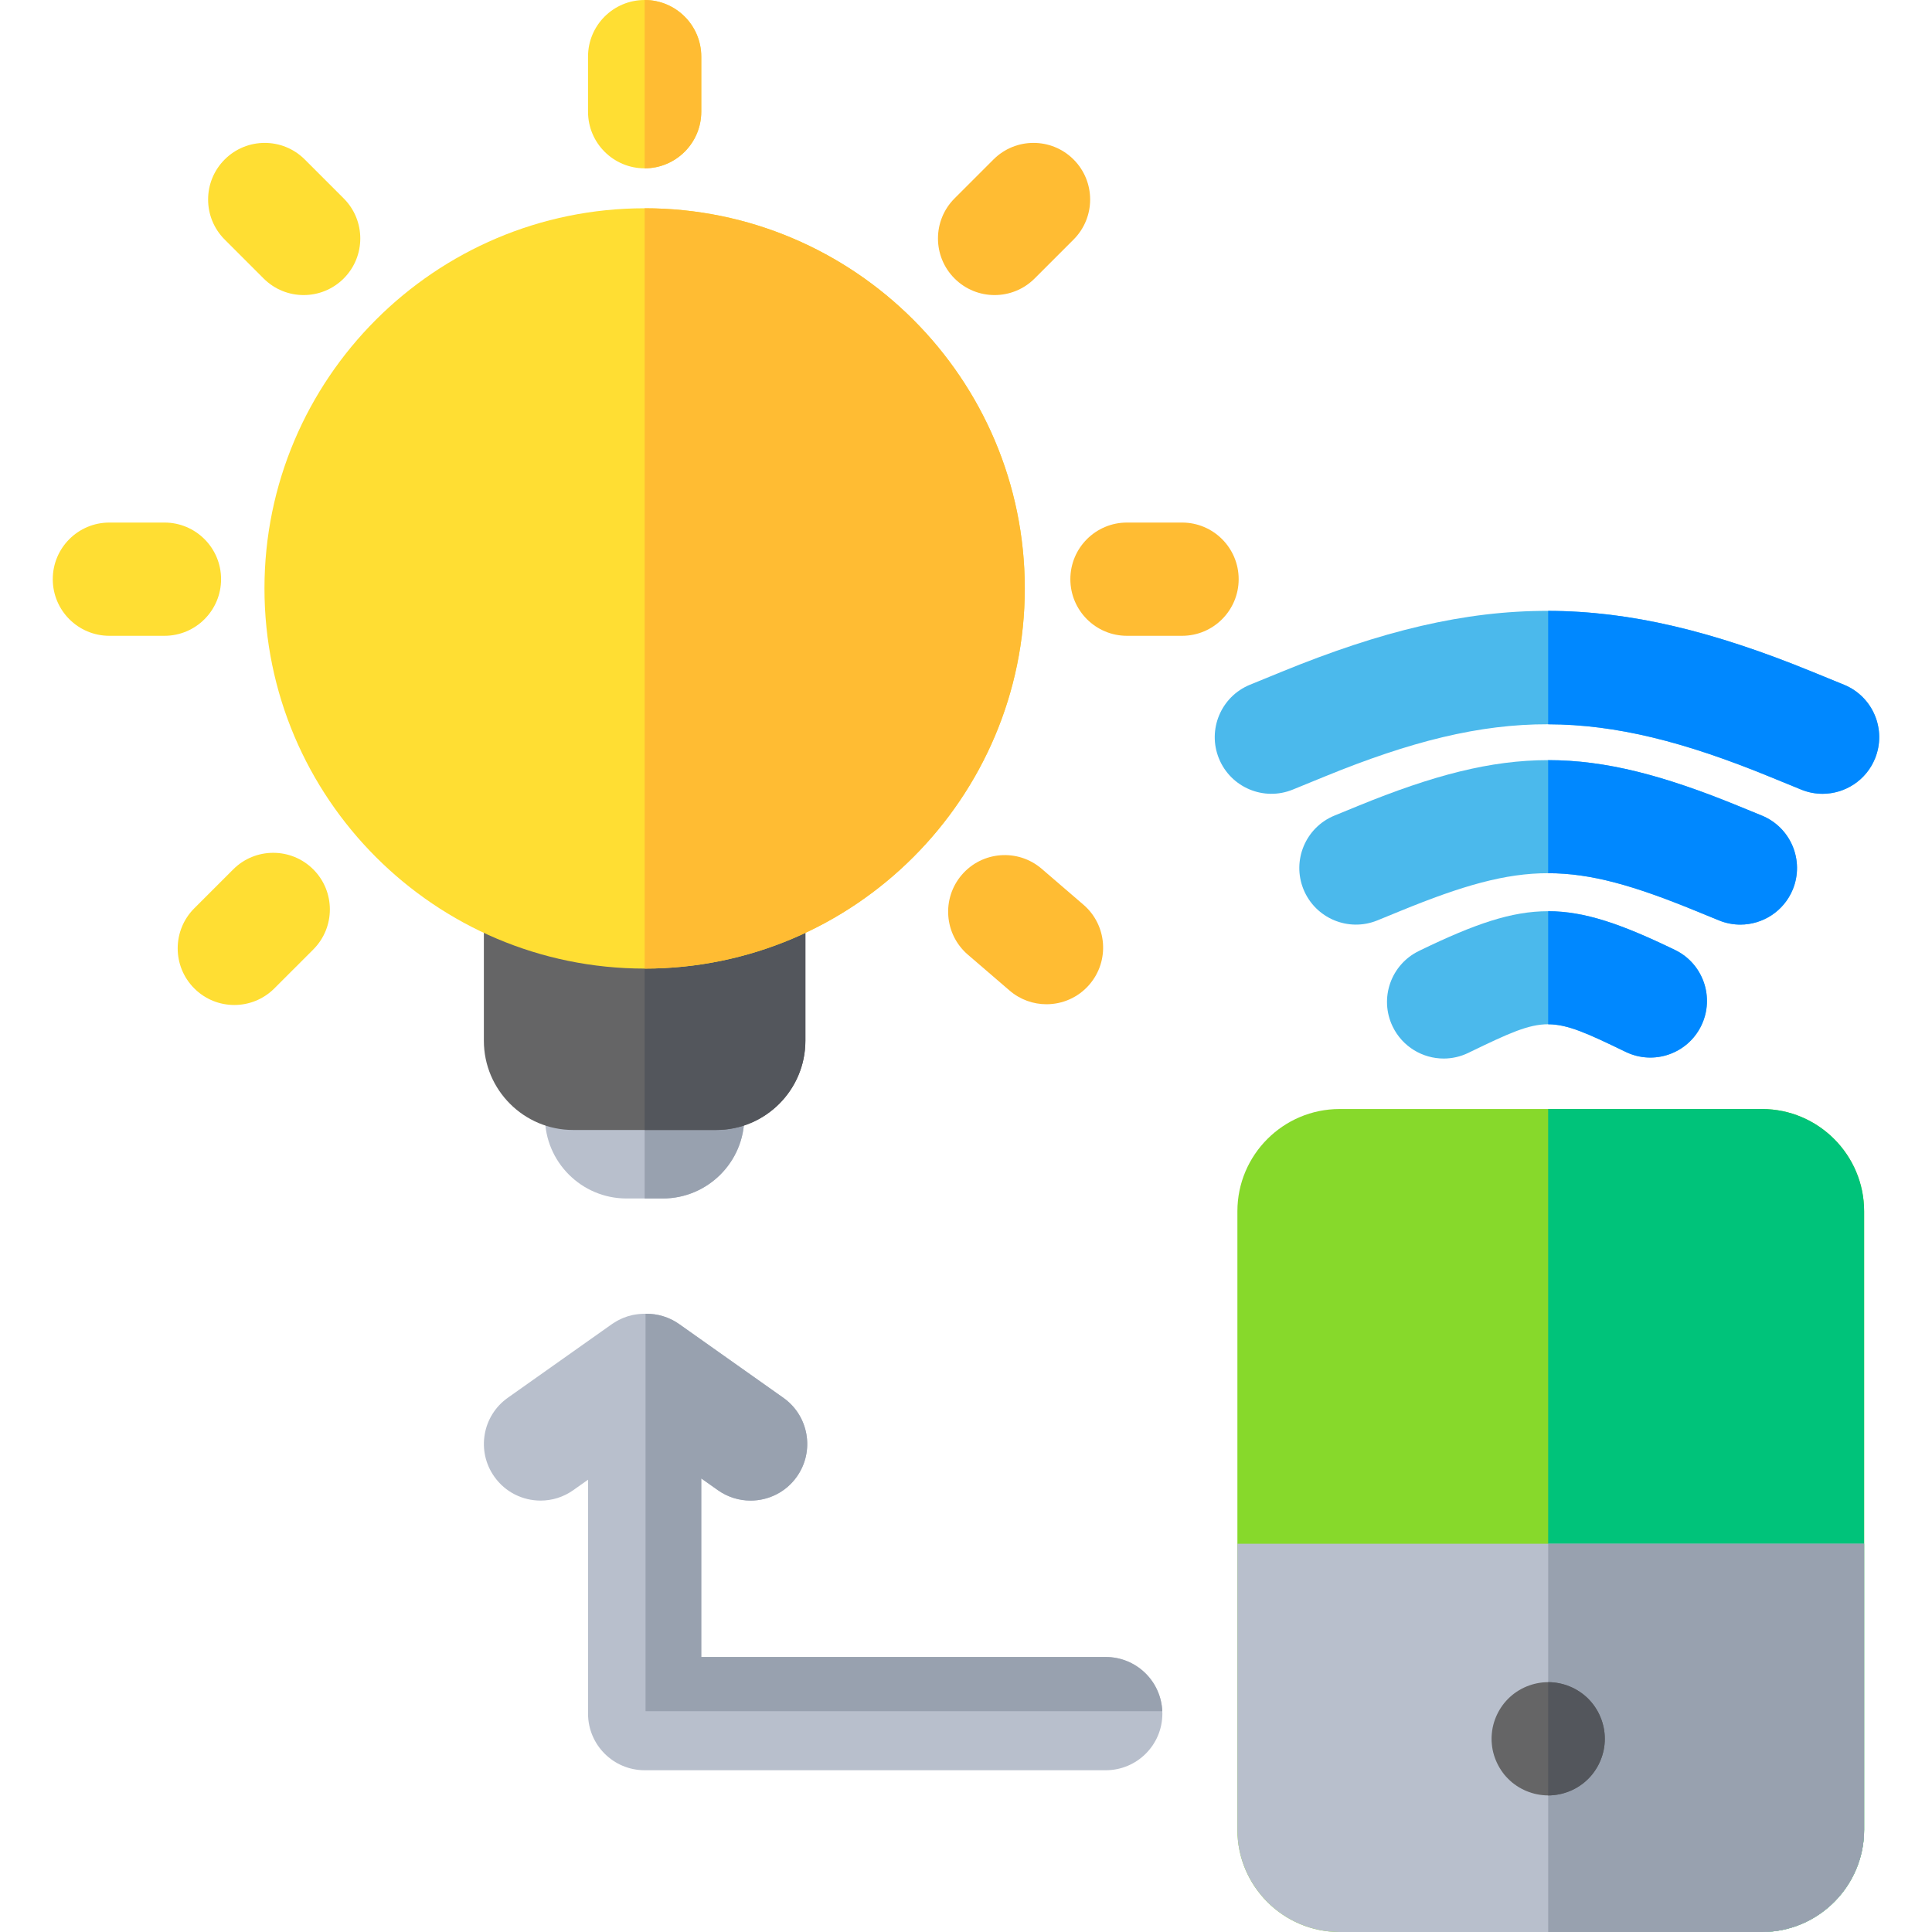 <?xml version="1.0" encoding="iso-8859-1"?>
<!-- Generator: Adobe Illustrator 19.0.0, SVG Export Plug-In . SVG Version: 6.00 Build 0)  -->
<svg version="1.1" id="Capa_1" xmlns="http://www.w3.org/2000/svg" xmlns:xlink="http://www.w3.org/1999/xlink" x="0px" y="0px"
	 viewBox="0 0 512 512" style="enable-background:new 0 0 512 512;" xml:space="preserve">
<path style="fill:#B8BFCC;" d="M197.249,269.44v26.571c0,11.905-9.694,21.599-21.609,21.599h-9.614
	c-11.915,0-21.609-9.694-21.609-21.599V269.44H197.249z"/>
<path style="fill:#98A1AF;" d="M197.249,269.44v26.571c0,11.905-9.694,21.599-21.609,21.599h-4.802v-48.17H197.249z"/>
<path style="fill:#656566;" d="M213.436,238.078v37.736c0,13.035-10.604,23.64-23.64,23.64H151.88
	c-13.045,0-23.65-10.604-23.65-23.64v-37.735c0-8.293,6.723-15.006,15.006-15.006h55.193
	C206.713,223.071,213.436,229.784,213.436,238.078z"/>
<path style="fill:#53565C;" d="M213.436,238.078v37.736c0,13.035-10.604,23.64-23.64,23.64h-18.958v-76.381h27.591
	C206.713,223.071,213.436,229.784,213.436,238.078z"/>
<path style="fill:#FFDE33;" d="M271.579,155.934c0,55.553-45.199,100.751-100.741,100.751c-55.553,0-100.751-45.199-100.751-100.751
	S115.285,55.193,170.838,55.193C226.381,55.193,271.579,100.381,271.579,155.934z"/>
<path style="fill:#FFBC33;" d="M271.579,155.934c0,55.553-45.199,100.751-100.741,100.751V55.193
	C226.381,55.193,271.579,100.381,271.579,155.934z"/>
<path style="fill:#FFDE33;" d="M185.844,15.006v14.596c0,8.283-6.723,15.006-15.006,15.006c-8.293,0-15.006-6.723-15.006-15.006
	V15.006C155.832,6.723,162.545,0,170.838,0C179.121,0,185.844,6.723,185.844,15.006z"/>
<path style="fill:#FFBC33;" d="M170.838,44.608V0c8.283,0,15.006,6.723,15.006,15.006v14.596
	C185.844,37.886,179.121,44.608,170.838,44.608z"/>
<path style="fill:#FFDE33;" d="M43.581,168.495h-14.59c-8.287,0-15.006-6.719-15.006-15.006s6.719-15.006,15.006-15.006h14.59
	c8.287,0,15.006,6.719,15.006,15.006S51.868,168.495,43.581,168.495z"/>
<path style="fill:#FFBC33;" d="M313.253,168.495h-14.59c-8.287,0-15.006-6.719-15.006-15.006s6.719-15.006,15.006-15.006h14.59
	c8.287,0,15.006,6.719,15.006,15.006C328.26,161.776,321.541,168.495,313.253,168.495z"/>
<path style="fill:#FFDE33;" d="M62.094,266.332c-3.841,0-7.681-1.466-10.611-4.396c-5.859-5.86-5.858-15.362,0.001-21.223
	l10.317-10.316c5.86-5.857,15.361-5.858,21.223,0.001c5.859,5.86,5.858,15.361-0.001,21.223l-10.317,10.316
	C69.776,264.867,65.934,266.332,62.094,266.332z"/>
<g>
	<path style="fill:#FFBC33;" d="M263.577,78.197c-3.841,0-7.681-1.466-10.61-4.396c-5.86-5.859-5.86-15.361,0-21.222l10.316-10.317
		c5.859-5.859,15.361-5.859,21.222,0s5.86,15.361,0,21.222l-10.317,10.317C271.258,76.731,267.418,78.197,263.577,78.197z"/>
	<path style="fill:#FFBC33;" d="M277.328,266.137c-3.465,0-6.946-1.192-9.779-3.63l-11.061-9.515
		c-6.283-5.404-6.994-14.879-1.59-21.162c5.403-6.283,14.878-6.996,21.162-1.59l11.061,9.515c6.283,5.404,6.994,14.879,1.59,21.162
		C285.743,264.366,281.546,266.137,277.328,266.137z"/>
</g>
<path style="fill:#FFDE33;" d="M80.473,78.197c-3.841,0-7.681-1.466-10.61-4.396L59.545,63.485c-5.86-5.859-5.86-15.361,0-21.222
	c5.859-5.859,15.361-5.859,21.222,0L91.084,52.58c5.86,5.859,5.86,15.361,0,21.222C88.154,76.731,84.314,78.197,80.473,78.197z"/>
<g>
	<path style="fill:#4BB9EC;" d="M450.863,271.791c-3.601,7.463-12.575,10.584-20.038,6.973c-10.074-4.872-15.316-7.313-20.548-7.323
		c-5.252-0.01-10.494,2.431-20.628,7.323l-0.55,0.27c-2.101,1.01-4.322,1.491-6.503,1.491c-5.582,0-10.945-3.131-13.536-8.503
		c-3.591-7.463-0.46-16.427,7.013-20.028l0.53-0.26c14.166-6.843,23.92-10.264,33.674-10.254c9.744,0.01,19.478,3.431,33.614,10.264
		C451.353,255.355,454.474,264.328,450.863,271.791z"/>
	<path style="fill:#4BB9EC;" d="M475.113,235.707c-2.381,5.802-7.983,9.324-13.896,9.324c-1.901,0-3.822-0.36-5.682-1.12
		l-6.233-2.551c-16.227-6.643-27.621-9.954-39.026-9.954c-11.395,0-22.789,3.311-39.016,9.954l-6.233,2.551
		c-7.673,3.141-16.437-0.54-19.578-8.203c-3.131-7.673,0.54-16.437,8.213-19.578l6.233-2.551
		c19.778-8.093,35.084-12.135,50.381-12.135c15.306,0,30.613,4.042,50.391,12.135l6.233,2.551
		C474.573,219.27,478.244,228.034,475.113,235.707z"/>
	<path style="fill:#4BB9EC;" d="M496.892,201.042c-2.371,5.802-7.983,9.324-13.896,9.324c-1.891,0-3.812-0.36-5.672-1.12
		l-8.443-3.451c-22.439-9.184-40.537-13.806-58.604-13.856c-18.277-0.05-36.525,4.562-59.224,13.856l-8.443,3.451
		c-7.673,3.141-16.427-0.54-19.568-8.203c-3.141-7.673,0.54-16.437,8.203-19.578l8.443-3.451
		c26.401-10.804,48.49-16.177,70.589-16.127c21.909,0.05,43.818,5.432,69.969,16.127l8.443,3.451
		C496.362,184.606,500.033,193.369,496.892,201.042z"/>
</g>
<g>
	<path style="fill:#0088FF;" d="M450.863,271.791c-3.601,7.463-12.575,10.584-20.038,6.973c-10.074-4.872-15.316-7.313-20.548-7.323
		v-29.962c9.744,0.01,19.478,3.431,33.614,10.264C451.353,255.355,454.474,264.328,450.863,271.791z"/>
	<path style="fill:#0088FF;" d="M475.113,235.707c-2.381,5.802-7.983,9.324-13.896,9.324c-1.901,0-3.822-0.36-5.682-1.12
		l-6.233-2.551c-16.227-6.643-27.621-9.954-39.026-9.954v-29.962c15.306,0,30.613,4.042,50.391,12.135l6.233,2.551
		C474.573,219.27,478.244,228.034,475.113,235.707z"/>
	<path style="fill:#0088FF;" d="M496.892,201.042c-2.371,5.802-7.983,9.324-13.896,9.324c-1.891,0-3.812-0.36-5.672-1.12
		l-8.443-3.451c-22.439-9.184-40.537-13.806-58.604-13.856v-30.052c21.909,0.05,43.818,5.432,69.969,16.127l8.443,3.451
		C496.362,184.606,500.033,193.369,496.892,201.042z"/>
</g>
<path style="fill:#87D92B;" d="M494.011,320.992v163.917c0,14.936-12.155,27.091-27.091,27.091H355.014
	c-14.936,0-27.091-12.155-27.091-27.091V320.992c0-14.936,12.155-27.091,27.091-27.091H466.92
	C481.856,293.901,494.011,306.056,494.011,320.992z"/>
<path style="fill:#00C37A;" d="M494.011,320.992v163.917c0,14.936-12.155,27.091-27.091,27.091h-56.633l-0.01-218.099h56.643
	C481.856,293.901,494.011,306.056,494.011,320.992z"/>
<path style="fill:#B8BFCC;" d="M494.011,409.108v75.801c0,14.936-12.155,27.091-27.091,27.091H355.014
	c-14.936,0-27.091-12.155-27.091-27.091v-75.801H494.011z"/>
<path style="fill:#98A1AF;" d="M494.011,409.108v75.801c0,14.936-12.155,27.091-27.091,27.091h-56.633V409.108H494.011z"/>
<path style="fill:#656566;" d="M425.292,460.799c0,0.49-0.02,0.98-0.07,1.471c-0.05,0.49-0.12,0.98-0.22,1.461
	c-0.1,0.48-0.22,0.96-0.36,1.421c-0.14,0.47-0.31,0.93-0.5,1.381c-0.18,0.46-0.4,0.9-0.62,1.331c-0.23,0.43-0.49,0.86-0.76,1.261
	c-0.27,0.41-0.56,0.81-0.87,1.19s-0.65,0.75-0.99,1.09c-0.35,0.35-0.72,0.68-1.1,1c-0.38,0.3-0.77,0.6-1.18,0.87
	s-0.83,0.52-1.261,0.75s-0.88,0.44-1.331,0.63c-0.45,0.18-0.92,0.35-1.381,0.49c-0.47,0.15-0.95,0.27-1.431,0.36
	c-0.48,0.1-0.97,0.17-1.451,0.22c-0.49,0.05-0.99,0.08-1.481,0.08c-0.49,0-0.98-0.03-1.471-0.08c-0.49-0.05-0.98-0.12-1.461-0.22
	c-0.48-0.09-0.96-0.21-1.421-0.36c-0.47-0.14-0.93-0.31-1.381-0.49c-0.46-0.19-0.9-0.4-1.331-0.63s-0.86-0.48-1.261-0.75
	c-0.41-0.27-0.81-0.57-1.19-0.87c-0.38-0.32-0.75-0.65-1.09-1c-0.35-0.34-0.68-0.71-1-1.09c-0.3-0.38-0.6-0.78-0.87-1.19
	c-0.27-0.4-0.52-0.83-0.75-1.261c-0.23-0.43-0.44-0.87-0.63-1.331c-0.19-0.45-0.35-0.91-0.5-1.381c-0.14-0.46-0.26-0.94-0.36-1.421
	c-0.09-0.48-0.17-0.97-0.21-1.461c-0.05-0.49-0.08-0.98-0.08-1.471s0.03-0.99,0.08-1.481c0.04-0.48,0.12-0.97,0.21-1.451
	c0.1-0.48,0.22-0.96,0.36-1.431c0.15-0.46,0.31-0.93,0.5-1.381c0.19-0.45,0.4-0.9,0.63-1.331s0.48-0.85,0.75-1.261
	c0.27-0.41,0.57-0.81,0.87-1.18c0.32-0.38,0.65-0.75,1-1.1c2.791-2.791,6.653-4.392,10.604-4.392s7.813,1.601,10.614,4.392
	c0.34,0.35,0.68,0.72,0.99,1.1c0.31,0.37,0.6,0.77,0.87,1.18s0.53,0.83,0.76,1.261c0.22,0.43,0.44,0.88,0.62,1.331
	c0.19,0.45,0.36,0.92,0.5,1.381c0.14,0.47,0.26,0.95,0.36,1.431c0.1,0.48,0.17,0.97,0.22,1.451
	C425.272,459.809,425.292,460.309,425.292,460.799z"/>
<path style="fill:#53565C;" d="M425.292,460.799c0,0.49-0.02,0.98-0.07,1.471c-0.05,0.49-0.12,0.98-0.22,1.461
	c-0.1,0.48-0.22,0.96-0.36,1.421c-0.14,0.47-0.31,0.93-0.5,1.381c-0.18,0.46-0.4,0.9-0.62,1.331c-0.23,0.43-0.49,0.86-0.76,1.261
	c-0.27,0.41-0.56,0.81-0.87,1.19s-0.65,0.75-0.99,1.09c-0.35,0.35-0.72,0.68-1.1,1c-0.38,0.3-0.77,0.6-1.18,0.87
	s-0.83,0.52-1.261,0.75s-0.88,0.44-1.331,0.63c-0.45,0.18-0.92,0.35-1.381,0.49c-0.47,0.15-0.95,0.27-1.431,0.36
	c-0.48,0.1-0.97,0.17-1.451,0.22c-0.49,0.05-0.99,0.08-1.481,0.08v-30.012c3.952,0,7.813,1.601,10.614,4.392
	c0.34,0.35,0.68,0.72,0.99,1.1c0.31,0.37,0.6,0.77,0.87,1.18s0.53,0.83,0.76,1.261c0.22,0.43,0.44,0.88,0.62,1.331
	c0.19,0.45,0.36,0.92,0.5,1.381c0.14,0.47,0.26,0.95,0.36,1.431c0.1,0.48,0.17,0.97,0.22,1.451
	C425.272,459.809,425.292,460.309,425.292,460.799z"/>
<path style="fill:#B8BFCC;" d="M308.014,453.486c-0.33-7.993-6.913-14.366-14.986-14.366H185.844v-47.319l4.412,3.121
	c2.631,1.861,5.662,2.751,8.654,2.751c4.702,0,9.344-2.201,12.265-6.343c4.782-6.763,3.181-16.127-3.591-20.909l-27.591-19.518
	c-2.701-1.911-5.822-2.791-8.894-2.741c-0.01,0-0.01,0-0.02,0c-0.08-0.01-0.16-0.01-0.24-0.01c-0.176,0-0.346,0.02-0.52,0.026
	c-0.214,0.007-0.427,0.016-0.641,0.032c-0.232,0.018-0.463,0.039-0.692,0.067c-0.244,0.03-0.487,0.069-0.73,0.111
	c-0.19,0.033-0.382,0.06-0.569,0.1c-0.421,0.089-0.84,0.196-1.256,0.322c-0.096,0.03-0.189,0.066-0.284,0.098
	c-0.342,0.112-0.682,0.235-1.018,0.372c-0.117,0.048-0.23,0.1-0.345,0.151c-0.31,0.136-0.617,0.284-0.921,0.443
	c-0.108,0.057-0.215,0.114-0.322,0.173c-0.308,0.172-0.612,0.357-0.912,0.554c-0.085,0.056-0.173,0.109-0.257,0.167
	c-0.068,0.046-0.138,0.086-0.205,0.133l-27.591,19.518c-6.763,4.782-8.373,14.146-3.581,20.909
	c2.921,4.142,7.553,6.343,12.265,6.343c2.991,0,6.012-0.89,8.644-2.751l3.932-2.781v61.985c0,8.283,6.713,15.006,15.006,15.006
	h122.19c8.293,0,15.006-6.723,15.006-15.006C308.034,453.906,308.034,453.696,308.014,453.486z"/>
<path style="fill:#98A1AF;" d="M293.028,439.12H185.844v-47.319l4.412,3.121c2.631,1.861,5.662,2.751,8.654,2.751
	c4.702,0,9.344-2.201,12.265-6.343c4.782-6.763,3.181-16.127-3.591-20.909l-27.591-19.518c-2.701-1.911-5.822-2.791-8.894-2.741
	c-0.01,0-0.01,0-0.02,0v33.194v72.13h136.936C307.684,445.493,301.101,439.12,293.028,439.12z"/>
<g>
</g>
<g>
</g>
<g>
</g>
<g>
</g>
<g>
</g>
<g>
</g>
<g>
</g>
<g>
</g>
<g>
</g>
<g>
</g>
<g>
</g>
<g>
</g>
<g>
</g>
<g>
</g>
<g>
</g>
</svg>

